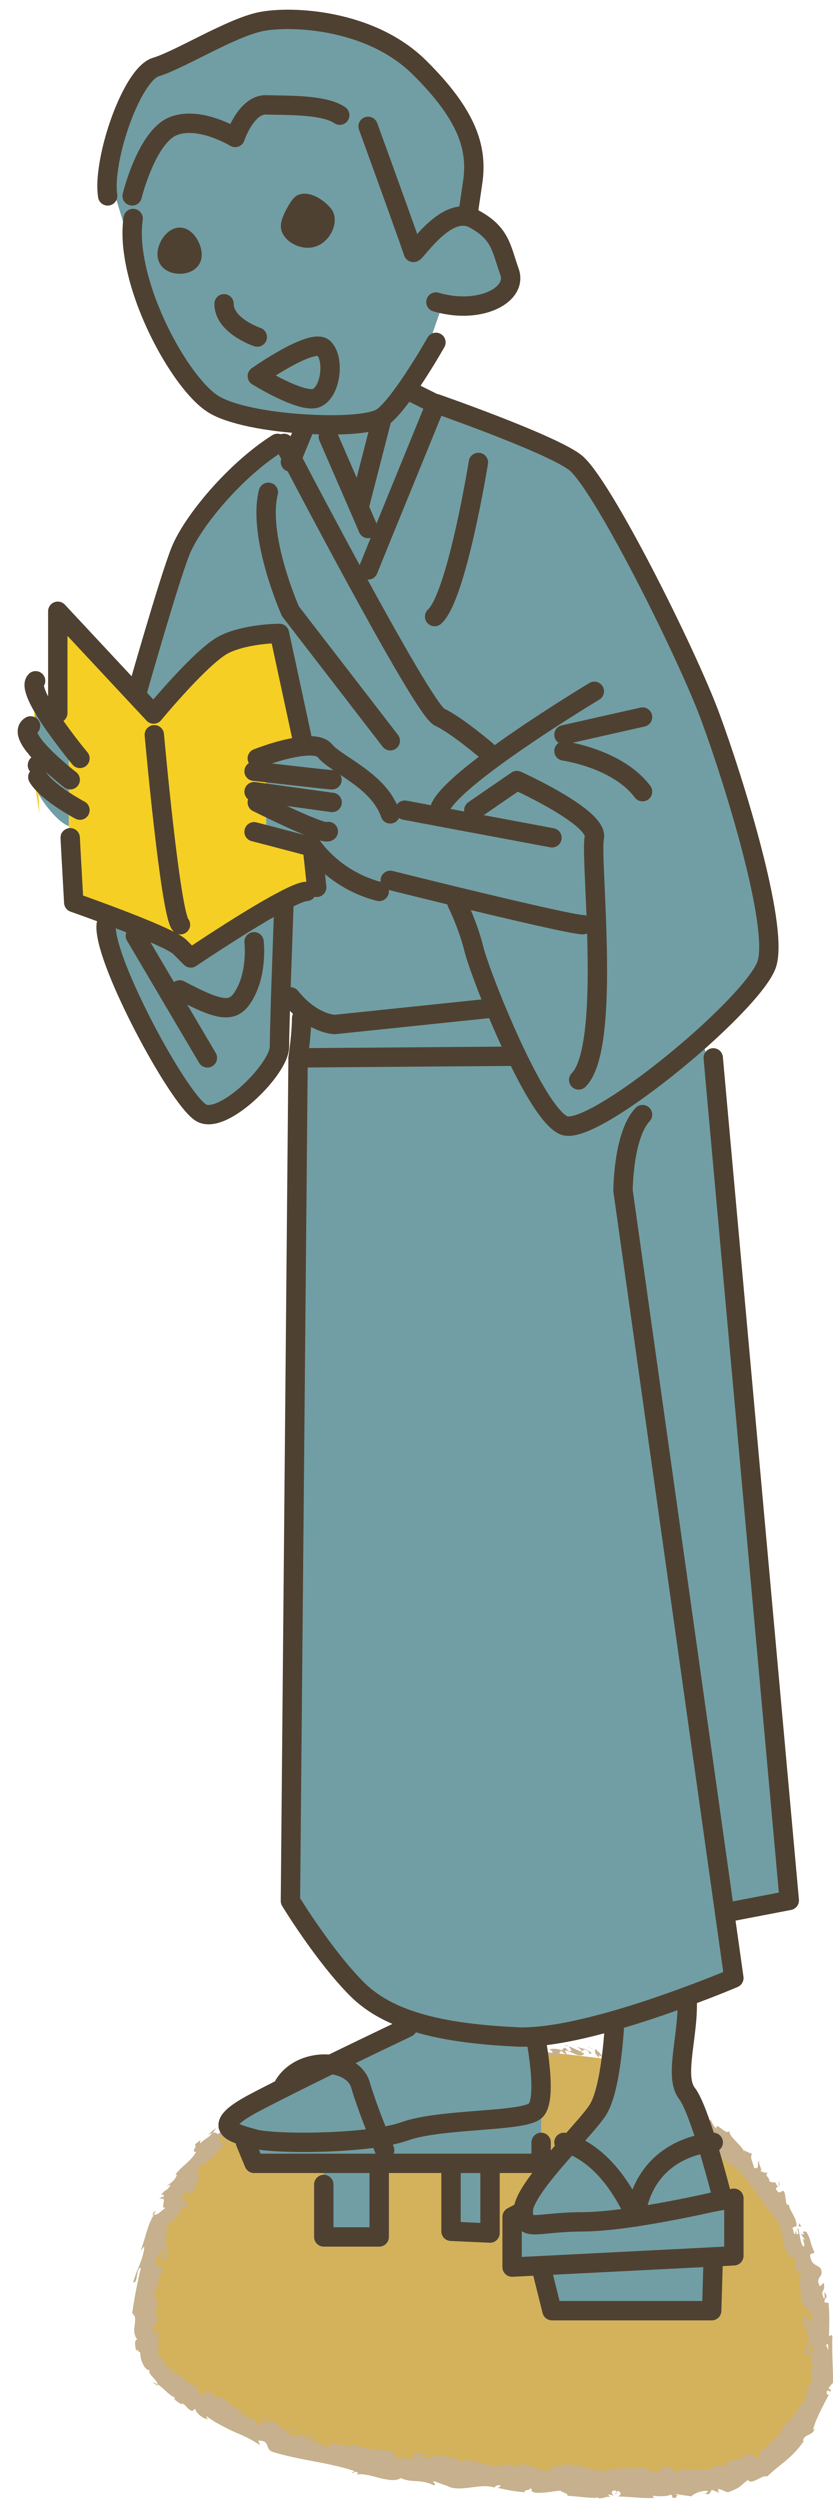 <svg width="43" height="129" viewBox="0 0 43 129" fill="none" xmlns="http://www.w3.org/2000/svg">
<path d="M33.559 108.376C38.124 110.35 41.528 114.813 42.221 119.739C42.569 122.216 42.135 125.042 40.195 126.627C38.444 128.063 35.973 128.103 33.707 128.08C25.417 127.995 16.629 127.771 9.638 123.315C9.163 123.011 8.694 122.685 8.351 122.239C7.79 121.518 7.624 120.568 7.578 119.653C7.418 116.501 8.528 113.297 10.611 110.922C13.094 108.085 16.795 106.523 20.531 105.979C24.261 105.436 28.066 105.813 31.802 106.317" fill="#D3B25B"/>
<path d="M31.853 105.946C31.893 106.003 31.853 106.106 31.727 106.072L31.658 105.871L31.853 105.946Z" fill="#C6B08D"/>
<path d="M30.933 106.172C30.79 106.064 30.635 105.881 30.755 105.721C30.887 105.921 30.933 105.852 31.07 106.087C31.195 106.127 31.304 106.058 31.293 105.984C31.333 106.035 31.498 105.967 31.556 106.098C31.367 106.224 31.15 106.195 30.944 106.052C30.892 106.087 30.933 106.144 30.938 106.178L30.933 106.172Z" fill="#C6B08D"/>
<path d="M18.237 106.727L18.311 106.682C18.311 106.682 18.266 106.716 18.237 106.727Z" fill="#C6B08D"/>
<path d="M11.52 110.51C11.566 110.47 11.594 110.47 11.611 110.481C11.566 110.51 11.525 110.533 11.52 110.51Z" fill="#C6B08D"/>
<path d="M10.794 111.614C10.794 111.614 10.822 111.568 10.834 111.545C10.834 111.579 10.817 111.608 10.794 111.614Z" fill="#C6B08D"/>
<path d="M18.237 106.729L18.048 106.843C18.02 106.786 18.14 106.769 18.237 106.729Z" fill="#C6B08D"/>
<path d="M29.222 105.516C29.268 105.527 29.302 105.55 29.331 105.579L29.222 105.544C29.222 105.544 29.222 105.527 29.222 105.516Z" fill="#C6B08D"/>
<path d="M21.659 106.266H21.722C21.722 106.266 21.762 106.306 21.779 106.329L21.653 106.266H21.659Z" fill="#C6B08D"/>
<path d="M24.307 106.163C24.25 106.169 24.227 106.008 24.204 105.939C24.238 106.008 24.284 106.037 24.336 106.048C24.336 106.077 24.33 106.117 24.307 106.163Z" fill="#C6B08D"/>
<path d="M28.552 106.1L28.627 106.128C28.627 106.128 28.575 106.105 28.552 106.1Z" fill="#C6B08D"/>
<path d="M19.794 106.568C19.794 106.568 19.794 106.614 19.782 106.631C19.782 106.614 19.782 106.591 19.794 106.568Z" fill="#C6B08D"/>
<path d="M36.7 109.325C36.7 109.325 36.689 109.342 36.683 109.347C36.683 109.325 36.683 109.313 36.7 109.325Z" fill="#C6B08D"/>
<path d="M33.541 108.416L33.575 108.445C33.569 108.473 33.558 108.502 33.547 108.531V108.416H33.541Z" fill="#C6B08D"/>
<path d="M9.673 113.685C9.673 113.685 9.673 113.68 9.673 113.674C9.718 113.629 9.702 113.657 9.673 113.685Z" fill="#C6B08D"/>
<path d="M20.829 126.604C20.554 126.701 21.213 126.856 20.806 126.947C20.852 126.89 20.502 126.644 20.829 126.604Z" fill="#C6B08D"/>
<path d="M29.148 105.527C29.113 105.521 29.073 105.516 29.039 105.516C29.09 105.516 29.125 105.516 29.148 105.527Z" fill="#C6B08D"/>
<path d="M20.806 126.947L20.766 126.959C20.783 126.959 20.794 126.953 20.806 126.947Z" fill="#C6B08D"/>
<path d="M8.26 118.84C8.26 118.84 8.208 118.806 8.191 118.783C8.208 118.783 8.225 118.8 8.26 118.84Z" fill="#C6B08D"/>
<path d="M8.814 114.818L8.797 114.921C8.797 114.881 8.803 114.847 8.814 114.818Z" fill="#C6B08D"/>
<path d="M8.219 120.906C8.248 120.952 8.271 120.964 8.271 121.038C8.259 121.038 8.253 121.032 8.248 121.021C8.259 120.992 8.265 120.958 8.219 120.906Z" fill="#C6B08D"/>
<path d="M9.317 122.536C9.317 122.536 9.283 122.536 9.266 122.536L9.22 122.49L9.317 122.536Z" fill="#C6B08D"/>
<path d="M41.368 114.905C41.305 114.882 41.242 114.876 41.185 114.876C41.305 114.859 41.173 114.526 41.368 114.905Z" fill="#C6B08D"/>
<path d="M29.21 105.602C29.199 105.562 29.182 105.539 29.147 105.527L29.222 105.545C29.222 105.545 29.222 105.59 29.204 105.602H29.21Z" fill="#C6B08D"/>
<path d="M7.023 121.34C7.069 121.477 7.126 121.615 7.189 121.747C7.132 121.638 7.069 121.489 7.023 121.34Z" fill="#C6B08D"/>
<path d="M36.271 128.67L36.362 128.681C36.328 128.687 36.299 128.681 36.271 128.67Z" fill="#C6B08D"/>
<path d="M7.87 122.926C7.967 122.949 8.047 122.989 8.127 123.035C8.127 123.058 8.139 123.08 8.133 123.098C8.047 123.046 7.956 122.989 7.87 122.926Z" fill="#C6B08D"/>
<path d="M40.167 112.536C40.384 112.833 40.098 112.799 40.047 112.93C40.247 113.32 40.293 113.005 40.464 113.062C40.584 113.314 40.522 113.606 40.636 113.766C40.676 113.76 40.705 113.789 40.716 113.726C40.733 114.052 41.151 114.464 41.117 114.859C41.145 114.87 41.168 114.876 41.185 114.87C41.065 114.87 40.968 114.916 40.905 114.962C40.979 115.105 40.928 115.282 41.077 115.276C41.031 115.19 41.077 115.156 41.094 115.099C41.105 115.156 41.111 115.213 41.117 115.276C41.363 115.322 41.077 115.042 41.202 114.973C41.3 115.293 41.3 115.717 41.46 115.917C41.66 115.888 41.271 115.356 41.569 115.591L41.334 115.265C41.734 115.402 41.214 115.059 41.626 115.162C41.895 115.619 41.797 115.728 42.038 116.197C41.98 116.346 41.877 116.22 41.815 116.369C41.9 117.113 42.478 116.747 42.404 117.353C42.318 117.53 42.118 117.645 42.33 117.977L42.513 117.794C42.656 118.28 42.278 118.148 42.547 118.623C42.61 118.514 42.524 118.223 42.57 118.291C42.816 118.589 42.513 118.554 42.564 118.806L42.764 118.823C42.833 119.361 42.804 119.968 42.793 120.563C42.85 120.528 42.902 120.42 42.97 120.557C42.93 121.318 43.01 122.176 42.999 122.948L42.787 123.2C42.776 123.263 42.833 123.337 42.884 123.269C42.884 123.572 42.776 123.263 42.684 123.383C42.638 123.543 42.73 123.618 42.804 123.526C42.558 124.013 42.095 124.825 41.969 125.386L42.066 125.311C41.918 125.735 41.529 125.552 41.443 125.958L41.511 125.918C41.271 126.318 40.916 126.667 40.567 126.97C40.207 127.262 39.864 127.525 39.595 127.794C39.377 127.657 38.782 128.269 38.611 127.966C38.17 128.281 38.33 128.309 37.632 128.584C37.444 128.635 37.306 128.435 37.066 128.435L37.089 128.612L36.745 128.475L36.602 128.704L36.374 128.681C36.459 128.664 36.551 128.584 36.534 128.532C36.185 128.492 35.71 128.721 35.704 128.813C35.43 128.778 35.161 128.738 34.892 128.693C34.909 128.761 35.046 128.784 35.155 128.83C34.72 128.658 35.081 129.019 34.686 128.858C34.737 128.818 34.657 128.755 34.646 128.715C34.451 128.824 34.011 128.824 33.69 128.778L33.753 128.899C33.17 128.921 32.529 128.83 31.877 128.818C32.111 128.767 32.06 128.555 31.871 128.532L31.791 128.715C31.671 128.601 31.991 128.647 31.739 128.504C31.493 128.521 31.573 128.715 31.711 128.778L31.413 128.71C31.396 128.767 31.465 128.796 31.482 128.864C31.362 128.744 30.967 129.042 30.795 128.836L30.778 128.893C30.126 128.881 29.828 128.807 29.296 128.784C29.296 128.624 29.079 128.652 28.93 128.515C28.535 128.55 28.101 128.658 27.626 128.624C27.3 128.532 27.534 128.487 27.391 128.384C27.363 128.527 26.888 128.487 27.128 128.607C26.562 128.549 26.407 128.538 25.698 128.372C25.778 128.321 25.869 128.298 25.829 128.246C25.703 128.212 25.532 128.286 25.543 128.355L25.578 128.372C25.183 128.229 24.714 128.298 24.262 128.361C23.81 128.412 23.375 128.452 23.072 128.263L23.106 128.281C22.889 128.206 22.677 128.132 22.459 128.046C22.151 128.029 22.631 128.178 22.391 128.241C21.71 127.897 21.252 128.138 20.692 127.869C20.428 128.046 20.028 127.966 19.605 127.869C19.187 127.76 18.758 127.617 18.42 127.691L18.477 127.6C18.34 127.468 18.272 127.617 18.151 127.617C18.186 127.543 18.34 127.565 18.254 127.491C16.956 127.062 15.48 126.948 14.112 126.53C13.614 126.37 14.021 125.946 13.328 125.929L13.426 126.175C12.985 125.861 12.499 125.655 12.012 125.449C11.538 125.214 11.057 124.985 10.651 124.665C10.685 124.733 10.657 124.779 10.748 124.825C10.485 124.854 10.05 124.424 10.107 124.333C9.964 124.264 10.021 124.402 9.913 124.402C9.684 124.362 9.535 123.972 9.364 124.03C9.335 124.041 9.392 124.098 9.421 124.127C9.335 124.007 8.843 123.784 9.049 123.726C8.671 123.566 8.454 123.217 8.139 123.034C8.099 122.765 7.561 122.479 7.744 122.273C7.647 122.359 7.487 122.21 7.384 121.999C7.275 121.787 7.224 121.512 7.247 121.364C7.195 121.472 7.104 121.158 7.029 121.289C6.943 120.98 6.949 120.694 7.092 120.729C6.686 120.214 7.218 119.636 6.823 119.367C6.943 118.514 7.098 117.748 7.275 117.021C7.006 117.004 7.138 117.839 6.875 117.776C7.064 117.061 7.35 116.706 7.447 116.009C7.458 115.825 7.315 116.083 7.258 116.134C7.521 115.465 7.607 114.79 7.968 114.246C7.945 114.241 7.899 114.292 7.853 114.349C7.905 114.235 7.928 114.063 8.031 114.12L7.956 114.218C8.036 114.458 8.477 113.903 8.568 113.926C8.174 113.977 8.751 113.337 8.225 113.457C8.282 113.394 8.374 113.325 8.437 113.377C8.471 113.257 8.448 113.199 8.311 113.274C8.563 112.896 8.614 113.102 8.797 112.747C8.746 112.719 8.688 112.782 8.608 112.787C8.803 112.656 9.003 112.541 9.135 112.227C9.095 112.227 9.078 112.17 9.026 112.255C9.352 111.763 9.81 111.592 10.124 111.037C9.816 111.025 10.199 110.819 10.062 110.653C10.153 110.579 10.245 110.505 10.342 110.436L10.325 110.608C10.531 110.385 10.817 110.293 10.948 110.064C10.874 110.093 10.8 110.127 10.731 110.161C10.868 110.036 11.017 109.915 11.16 109.795L10.988 110.076C11.28 109.944 11.154 110.293 11.395 109.978C11.32 110.018 11.601 109.772 11.641 109.584C11.795 109.538 11.955 109.498 12.087 109.315C12.087 109.229 11.904 109.16 11.904 109.103C12.133 109.154 12.482 108.702 12.751 108.765C12.676 108.765 12.607 108.674 12.607 108.645L12.791 108.691C12.876 108.577 12.882 108.542 12.813 108.485C13.14 108.228 12.859 108.783 13.197 108.411C13.157 108.422 13.162 108.393 13.082 108.422C13.466 108.102 13.935 107.999 14.295 107.718C14.312 107.461 13.923 107.867 13.969 107.633C14.564 107.335 15.291 107.238 15.851 106.952L15.754 107.015C15.949 107.266 16.132 106.694 16.481 106.723C16.401 106.723 16.326 106.597 16.355 106.626C16.744 106.431 17.219 106.397 17.865 106.311L17.768 106.259C17.997 106.128 18.403 106.042 18.661 105.951C18.758 106.008 18.907 105.962 18.838 106.094C19.576 105.47 20.451 106.013 21.138 105.561C21.046 105.573 20.915 105.521 20.989 105.51C21.201 105.504 21.418 105.51 21.63 105.51C21.596 105.647 21.556 105.596 21.435 105.716C21.521 105.785 21.704 105.83 21.859 105.813C21.567 105.756 21.842 105.602 21.956 105.516C21.939 105.556 21.985 105.602 21.979 105.642C22.288 105.384 22.053 105.905 22.494 105.71L22.465 105.642C22.637 105.664 22.797 105.75 22.974 105.722C23.043 105.567 22.791 105.659 22.774 105.533C23.032 105.533 23.289 105.796 23.518 105.642C23.409 105.602 23.255 105.607 23.14 105.567C23.386 105.373 23.415 105.424 23.604 105.39H23.587L24.021 105.304L23.913 105.356C24.239 105.75 24.571 105.418 24.994 105.687C24.582 105.43 24.925 105.544 24.897 105.367C25.006 105.321 25.177 105.27 25.131 105.218C25.332 105.361 25.48 105.115 25.761 105.333C25.778 105.275 25.978 105.333 25.938 105.195C26.201 105.247 25.869 105.293 25.892 105.361C26.293 105.567 26.871 105.178 27.437 105.481C27.935 105.63 28.009 105.825 28.467 105.962C28.633 105.888 28.358 105.745 28.358 105.745C28.621 105.687 28.81 105.722 29.045 105.807C28.999 105.756 29.056 105.716 29.136 105.664C29.325 105.699 29.245 105.882 29.502 105.825C29.468 105.756 29.422 105.653 29.337 105.579C29.56 105.653 29.771 105.785 30 105.859C30.075 105.767 29.874 105.693 29.8 105.624C30.057 105.699 30.469 105.79 30.532 105.956L30.355 105.991C30.452 106.008 30.418 105.865 30.355 105.83C30.143 105.682 30.023 105.848 30.006 105.899L30.166 105.956C29.954 106.259 29.502 105.825 29.165 105.807L29.279 106.059L28.959 105.825C28.879 105.882 28.816 106.008 28.976 106.059C28.724 106.151 28.77 105.956 28.553 106.059C28.53 106.076 28.535 106.088 28.553 106.099L28.324 106.008C28.364 106.059 28.267 106.174 28.415 106.151C27.986 106.248 27.752 105.916 27.58 106.076L27.614 106.094C27.037 105.968 27.574 105.916 27.145 105.676L26.819 106.088L26.773 105.91C26.71 105.91 26.59 105.922 26.613 105.991C26.396 105.859 26.653 105.916 26.533 105.796C26.236 105.933 25.732 105.682 25.658 105.962C25.561 105.825 25.938 105.87 25.635 105.767C25.538 106.059 25.28 105.705 25.006 105.836C25.086 105.991 25.337 105.916 25.068 106.048C24.914 105.779 24.553 106.099 24.33 106.048C24.319 105.836 23.844 105.962 23.472 105.905C23.495 105.973 22.774 106.042 22.431 106.145L22.442 106.179C22.362 105.979 22.008 106.036 21.744 106.019C21.767 106.145 21.819 106.191 21.962 106.231L21.721 106.254C21.659 106.191 21.578 106.162 21.418 106.156L21.498 106.305C21.178 106.328 20.829 106.197 20.428 106.362C20.383 106.219 20.703 105.905 20.24 105.882C20.24 105.962 20.24 106.099 20.36 106.111C20.32 106.111 20.217 106.065 20.142 106.111L20.337 106.214C20.16 106.3 20.223 106.122 20.074 106.156C20.097 106.265 19.977 106.254 20.011 106.34C20.051 106.34 20.137 106.271 20.2 106.305C20.034 106.351 19.839 106.454 19.788 106.551C19.788 106.483 19.759 106.403 19.633 106.414C19.313 106.471 19.553 106.568 19.376 106.66C19.284 106.597 19.101 106.723 19.055 106.557C18.964 106.58 18.964 106.66 18.941 106.711C18.758 106.671 18.18 106.877 18.317 106.66L18.357 106.637C18.357 106.637 18.34 106.637 18.329 106.637C17.745 106.62 17.253 107.043 16.721 107.163L16.744 107.215C16.412 107.261 16.058 107.444 15.789 107.415C15.697 107.455 15.623 107.604 15.686 107.65C15.445 107.713 15.388 107.661 15.102 107.907C15.371 107.884 15.062 108.022 15.365 107.861C15.096 108.045 15.073 108.159 14.696 108.176C14.867 108.25 14.57 108.451 14.421 108.491L14.564 108.291C14.404 108.353 14.278 108.439 14.152 108.525L14.318 108.651C13.889 109.166 13.105 108.943 12.928 109.555C12.71 109.555 13.157 109.269 12.939 109.235C12.71 109.435 12.636 109.847 12.562 109.898C12.322 110.241 12.093 109.927 11.818 110.27C11.812 110.184 11.726 110.013 11.446 110.19C11.24 110.425 11.377 110.653 11.549 110.562C11.606 110.516 11.612 110.476 11.595 110.465C11.681 110.413 11.795 110.35 11.761 110.482L11.686 110.459C11.623 110.608 11.332 110.894 11.48 110.905C11.28 111.025 11.337 110.899 11.423 110.751C11.24 111.1 11.011 111.18 10.817 111.529C10.828 111.46 10.805 111.363 10.765 111.409C10.462 111.906 10.508 111.523 10.239 111.821C10.187 112.061 10.485 111.901 10.182 112.17C10.107 112.41 10.302 112.313 10.399 112.267C10.09 112.484 10.102 112.862 10.027 113.045L10.17 112.919C10.085 112.993 10.039 113.073 9.993 113.154L9.93 112.993C9.896 113.096 9.844 113.176 9.896 113.205C9.764 113.257 9.741 113.016 9.529 113.154C9.518 113.32 9.243 113.514 9.386 113.646C9.547 113.211 9.524 113.771 9.73 113.445C9.673 113.503 9.632 113.583 9.604 113.686C9.615 113.709 9.644 113.686 9.667 113.668C9.621 114.126 9.392 113.754 9.203 114.172C9.318 114.161 9.341 114.349 9.289 114.407C9.358 114.241 9.169 114.258 9.032 114.384C8.986 114.681 8.854 114.658 8.809 114.807L8.837 114.63C8.723 114.647 8.683 114.796 8.58 114.979C8.648 115.024 8.7 114.818 8.706 114.904C8.448 115.059 8.711 115.454 8.5 115.722C8.528 115.883 8.677 115.791 8.688 115.928C8.465 116.237 8.723 116.329 8.54 116.661C8.431 116.529 8.465 116.512 8.277 116.747C8.357 116.552 8.425 116.357 8.505 116.169C8.402 116.277 8.317 116.392 8.225 116.506C8.259 116.323 8.397 116.14 8.402 116.026C8.248 116.18 8.282 116.174 8.196 116.054C8.328 116.352 7.962 116.529 8.036 116.855L8.368 116.907C8.442 117.359 8.065 117.651 8.111 118.234L8.065 118.045C7.928 118.114 8.013 118.4 7.956 118.583C8.071 118.572 8.105 118.686 8.174 118.766C8.088 118.755 8.174 119.178 7.956 119.235L8.111 119.487C8.191 119.939 7.819 120.036 7.916 120.477C8.019 120.328 8.122 120.505 8.174 120.214C8.191 120.357 8.236 120.477 8.156 120.494C8.236 120.563 8.088 120.912 8.231 121.009C8.202 121.078 8.093 121.135 8.156 121.284C8.185 121.289 8.208 121.261 8.208 121.261C8.151 121.278 8.231 121.524 8.059 121.438C8.311 121.581 8.437 121.838 8.608 122.079C8.78 122.313 9.003 122.525 9.243 122.525C9.467 122.742 9.781 122.994 10.039 123.154C10.039 123.114 10.067 123.109 10.01 123.086C10.422 123.206 10.062 123.492 10.536 123.635C10.84 123.601 10.37 123.423 10.536 123.44C10.782 123.149 11 123.789 11.389 123.738L11.332 123.686C11.606 123.686 11.795 124.081 12.161 124.236C12.161 124.236 12.161 124.196 12.184 124.184C12.339 124.487 12.791 124.751 13.128 124.951C13.077 124.768 12.997 124.814 13.128 124.705C13.277 124.791 12.985 124.899 13.288 125.077C13.426 125.048 13.677 125.082 13.769 124.951L13.477 124.814C13.706 124.688 13.855 124.991 14.032 125.014L14.044 124.922C14.495 125.117 14.427 125.334 14.936 125.5L14.862 125.546C15.068 125.855 15.131 125.517 15.36 125.763L15.514 125.574C15.68 125.683 16.098 125.981 16.418 126.124C16.275 125.906 15.914 125.706 15.703 125.534C15.886 125.586 16.315 125.74 16.378 125.878C16.309 125.832 16.235 125.752 16.149 125.763C16.321 125.998 16.59 126.187 16.967 126.272C17.013 125.832 17.963 126.415 18.312 126.147C18.935 126.438 19.628 126.37 20.394 126.513C20.062 126.799 20.617 126.559 20.514 126.896C20.692 126.948 20.76 126.953 20.783 126.936C20.978 126.896 21.172 126.867 21.367 126.822C21.51 126.736 21.207 126.724 21.235 126.644C21.636 126.673 21.424 126.518 21.699 126.467C21.624 126.581 21.813 126.661 22.042 126.644L21.699 126.759C22.231 127.016 22.219 126.53 22.751 126.793L22.591 126.661C22.866 126.77 23.65 126.776 23.907 127.085C23.964 127.051 24.039 126.965 23.913 126.925C24.605 126.959 25.429 127.354 25.978 127.222L25.932 127.136C26.058 127.171 26.15 127.308 26.316 127.234C26.31 127.199 26.27 127.148 26.327 127.142C26.396 127.176 26.665 127.314 26.836 127.274L26.693 127.171C27.374 127.102 27.723 127.462 28.29 127.543C28.301 127.291 28.833 127.234 29.102 127.199V127.165C29.886 127.154 30.435 127.417 31.167 127.525C31.631 127.262 32.718 127.434 33.456 127.291C33.341 127.337 33.473 127.485 33.605 127.514C33.776 127.462 34.079 127.691 34.051 127.462H33.988C34.12 127.239 34.468 127.302 34.737 127.291L34.789 127.594C35.481 127.159 36.648 127.663 36.969 127.199C37.14 127.245 37.34 127.211 37.512 127.245L37.466 127.091C37.878 126.953 38.084 126.879 38.588 126.707L38.445 126.644C38.702 126.524 38.983 126.919 39.246 126.787L39.2 126.536C39.663 126.261 39.898 125.786 40.384 125.546C40.35 125.529 40.293 125.5 40.23 125.552C40.396 125.374 40.624 124.722 40.865 124.957C40.688 124.842 41.105 124.476 41.3 124.23L41.134 124.213C41.408 124.058 41.471 124.07 41.632 123.749C41.632 123.664 41.529 123.641 41.54 123.761C41.529 123.469 41.757 123.595 41.746 123.234L41.62 123.337C41.672 123.051 41.723 123.091 41.866 122.954C41.963 122.782 41.912 122.393 41.769 122.336C41.86 122.308 41.998 122.159 41.969 121.981C41.918 121.953 41.877 122.016 41.86 122.044C41.78 121.558 42.078 121.318 41.912 120.98C41.86 120.98 41.832 120.952 41.815 120.929C41.837 121.318 41.826 121.627 41.843 121.598C41.694 121.592 41.672 121.289 41.466 121.524C41.58 121.289 41.82 120.854 41.723 120.557C41.706 120.545 41.694 120.528 41.672 120.523L41.66 120.557C41.643 120.488 41.649 120.425 41.672 120.362C41.643 120.271 41.614 120.208 41.603 120.116C41.477 120.093 41.5 119.773 41.46 119.624C41.62 119.613 41.557 119.413 41.723 119.584C41.706 119.561 41.712 119.619 41.723 119.722C41.723 119.744 41.723 119.773 41.723 119.79L41.734 119.779C41.746 119.882 41.757 120.013 41.775 120.168C41.837 120.036 41.9 119.899 41.78 119.739C41.866 119.641 41.958 119.539 41.998 119.481C41.734 119.298 41.551 118.915 41.397 118.892C41.386 118.652 41.328 118.377 41.311 118.114C41.277 117.856 41.265 117.61 41.363 117.416C41.363 117.273 41.231 117.29 41.174 117.256C41.174 117.342 41.202 117.427 41.174 117.485C41.174 117.193 40.922 116.712 41.099 116.575C40.882 116.283 40.991 116.832 40.848 116.375L40.813 116.46C40.464 116.106 40.447 115.705 40.361 115.299C40.287 114.893 40.178 114.469 39.709 114.149C39.772 114.195 39.801 114.218 39.835 114.212C39.051 113.32 38.519 112.095 37.444 111.494C37.163 111.311 37.232 111.185 37.14 110.974L36.969 111.06L36.831 110.682C36.688 110.459 36.448 110.413 36.208 110.35C35.967 110.287 35.739 110.19 35.55 109.915L35.681 109.864C35.481 109.761 35.115 109.418 35.081 109.549C35.075 109.515 35.081 109.406 34.972 109.418L34.92 109.492L34.514 109.086C34.108 108.937 34.411 109.418 33.851 109.172C33.662 109.046 33.37 108.651 33.473 108.634C33.559 108.668 33.713 108.685 33.759 108.605L33.582 108.468C33.656 108.21 33.599 107.879 34.182 107.947L34.463 108.262L34.634 108.199L34.343 108.05C34.566 108.022 34.623 108.165 34.709 108.291C34.766 108.245 34.84 108.228 34.915 108.245L35.126 108.651C35.218 108.582 35.081 108.388 35.332 108.462C35.43 108.651 35.069 108.582 35.287 108.794C35.51 108.783 35.516 108.668 35.641 108.874C35.704 108.834 35.687 108.771 35.63 108.697C35.75 108.874 36.042 109.006 36.047 109.177C36.299 109.149 36.557 109.584 36.688 109.366C36.706 109.452 36.843 109.727 36.98 109.841C36.917 109.4 37.507 110.241 37.644 109.95C37.661 110.304 38.222 110.619 38.422 111.031C38.422 110.997 38.422 110.934 38.382 110.922C38.571 111.071 38.679 111.065 38.822 111.145C38.679 111.323 38.897 111.632 38.925 111.872C39.286 111.946 39 111.569 39.217 111.494C39.074 111.603 39.423 111.998 39.24 112.021C39.486 112.107 39.412 112.129 39.629 112.101C39.434 112.307 39.726 112.295 39.709 112.547C40.018 112.719 39.972 112.456 40.115 112.793C40.287 112.885 40.178 112.564 40.178 112.564L40.167 112.536ZM42.736 120.568C42.736 120.494 42.736 120.431 42.736 120.391C42.736 120.425 42.736 120.477 42.736 120.568ZM42.759 121.284C42.759 121.198 42.753 121.089 42.747 120.975C42.69 120.952 42.633 120.975 42.638 121.049C42.673 121.009 42.713 121.175 42.759 121.284ZM41.551 119.928C41.54 120.031 41.574 120.059 41.609 120.071C41.609 120.025 41.609 119.968 41.609 119.888L41.626 119.87C41.597 119.882 41.569 119.899 41.551 119.922V119.928Z" fill="#C6B08D"/>
<path d="M41.734 119.716C41.734 119.716 41.74 119.693 41.734 119.67C41.752 119.687 41.769 119.71 41.78 119.727L41.734 119.773C41.734 119.773 41.734 119.733 41.729 119.716H41.734Z" fill="#C6B08D"/>
<path d="M18.323 106.676H18.312C18.312 106.676 18.329 106.665 18.334 106.654C18.329 106.665 18.329 106.671 18.323 106.676Z" fill="#C6B08D"/>
<path d="M37.083 128.653L37.077 128.613L37.145 128.636L37.083 128.653Z" fill="#C6B08D"/>
<path d="M21.951 105.504C21.951 105.504 21.968 105.476 21.996 105.459C21.996 105.47 21.973 105.487 21.951 105.504Z" fill="#C6B08D"/>
<path d="M23.597 105.379L23.832 105.316C23.729 105.351 23.66 105.368 23.597 105.379Z" fill="#C6B08D"/>
<path d="M24.868 105.293C24.868 105.293 24.885 105.345 24.891 105.362L24.868 105.293Z" fill="#C6B08D"/>
<path d="M7.836 114.35C7.836 114.35 7.819 114.384 7.813 114.395C7.744 114.499 7.784 114.424 7.836 114.35Z" fill="#C6B08D"/>
<path d="M11.623 109.578C11.554 109.595 11.486 109.618 11.422 109.646C11.497 109.566 11.56 109.509 11.623 109.578Z" fill="#C6B08D"/>
<path d="M7.012 121.295L7.023 121.34L7.012 121.295Z" fill="#C6B08D"/>
<path d="M11.223 109.847C11.281 109.75 11.35 109.687 11.43 109.652C11.367 109.715 11.309 109.807 11.223 109.847Z" fill="#C6B08D"/>
<path d="M30.336 105.623H30.399C30.399 105.623 30.399 105.64 30.399 105.652L30.336 105.623Z" fill="#C6B08D"/>
<path d="M30.406 105.652L30.469 105.681C30.44 105.681 30.412 105.675 30.406 105.652Z" fill="#C6B08D"/>
<path d="M30.606 105.739L30.469 105.682C30.52 105.687 30.578 105.687 30.606 105.739Z" fill="#C6B08D"/>
<path d="M28.673 105.516L28.662 105.459C28.662 105.459 28.673 105.493 28.673 105.516Z" fill="#C6B08D"/>
<path d="M28.164 105.451C28.284 105.451 28.478 105.354 28.644 105.406L28.655 105.451C28.587 105.36 28.272 105.554 28.164 105.451Z" fill="#C6B08D"/>
<path d="M26.012 106.031L26.436 106.008C26.361 106.065 26.258 106.145 26.447 106.168C25.909 106.323 26.562 106.031 26.012 106.031Z" fill="#C6B08D"/>
<path d="M24.713 106.082C24.936 106.116 24.713 106.174 24.719 106.208C24.576 106.151 24.541 106.139 24.713 106.082Z" fill="#C6B08D"/>
<path d="M15.622 107.764L15.702 107.89C15.536 107.941 15.679 107.838 15.622 107.764Z" fill="#C6B08D"/>
<path d="M13.666 107.918L13.775 107.752L13.912 107.832L13.666 107.918Z" fill="#C6B08D"/>
<path d="M13.341 109.371L13.415 109.348L13.157 109.462L13.341 109.371Z" fill="#C6B08D"/>
<path d="M9.129 122.193L8.974 122.296C8.923 122.198 9.049 122.044 9.129 122.193Z" fill="#C6B08D"/>
<path d="M14.93 125.39C15.027 125.333 15.227 125.339 15.308 125.465C15.159 125.425 14.992 125.436 14.93 125.39Z" fill="#C6B08D"/>
<path d="M35.138 127.366L35.006 127.309L35.258 127.349L35.138 127.366Z" fill="#C6B08D"/>
<path d="M1.953 40.1C1.873 39.962 1.827 39.831 1.844 39.705H1.839C1.81 39.722 1.787 39.745 1.764 39.768V40.243L1.821 40.615C1.867 40.729 1.924 40.849 1.987 40.969L1.953 40.1Z" fill="#F5CF24"/>
<path d="M3.556 42.628V41.473C3.012 41.135 2.24 40.592 1.954 40.1L1.988 40.969C2.389 41.684 3.075 42.451 3.51 42.611C3.527 42.617 3.544 42.623 3.556 42.628Z" fill="#719EA4"/>
<path d="M1.764 39.768C1.621 39.933 1.661 40.248 1.821 40.614L1.764 40.242V39.768Z" fill="#F5CF24"/>
<path d="M1.822 40.615L2.033 41.994L1.987 40.97C1.925 40.85 1.867 40.73 1.822 40.615Z" fill="#F5CF24"/>
<path d="M1.844 39.703C1.827 39.829 1.873 39.961 1.953 40.098L1.93 39.48C1.873 39.549 1.844 39.623 1.844 39.703Z" fill="#F5CF24"/>
<path d="M1.844 39.705C1.844 39.625 1.872 39.55 1.93 39.482L1.89 38.635C1.844 38.583 1.804 38.532 1.764 38.48V39.768C1.764 39.768 1.81 39.722 1.838 39.705H1.844Z" fill="#F5CF24"/>
<path d="M2.616 37.124C2.227 36.547 1.895 35.963 1.798 35.568L1.764 35.58L1.89 38.635C2.439 39.287 3.309 39.985 3.555 40.185V38.738L3.755 38.675C3.452 38.286 3.011 37.708 2.616 37.124Z" fill="#719EA4"/>
<path d="M5.574 8.862L6.976 13.519C7.542 16.511 9.579 19.921 10.963 20.825C11.861 21.414 13.887 21.774 15.781 21.883C16.187 21.906 16.581 21.923 16.959 21.923C18.264 21.935 19.351 21.803 19.728 21.534C20.1 21.271 20.586 20.659 21.038 20.001C21.387 19.503 21.713 18.983 21.977 18.559L21.868 18.519L22.858 15.676C24.935 16.139 26.708 15.178 26.302 14.028C25.867 12.815 25.856 12.025 24.431 11.276C24.334 11.225 24.237 11.19 24.134 11.173L24.151 11.099L24.402 9.382C24.648 7.666 24.151 5.95 21.628 3.461C19.099 0.972 14.997 0.8 13.446 1.121C11.89 1.447 9.275 3.089 8.04 3.461C7.033 3.764 5.826 6.756 5.574 8.862ZM8.703 13.387C8.452 13.015 8.881 12.249 9.275 12.243C9.539 12.243 9.762 12.575 9.848 12.815C9.882 12.918 9.979 13.187 9.848 13.387C9.636 13.713 8.921 13.708 8.703 13.387ZM14.997 11.671C14.991 11.368 15.46 10.578 15.569 10.527C15.912 10.366 16.519 10.824 16.713 11.099C16.913 11.385 16.65 12.071 16.141 12.243C15.626 12.415 15.002 12.014 14.997 11.671ZM16.318 20.539C15.569 20.825 13.28 19.406 13.28 19.406C13.28 19.406 16.141 17.392 16.713 17.964C17.285 18.536 17.068 20.253 16.318 20.539Z" fill="#719EA4"/>
<path d="M13.114 108.514C10.963 109.653 11.838 109.996 12.748 110.259C12.868 110.294 12.994 110.328 13.114 110.362C13.915 110.597 17.325 110.637 19.585 110.282C19.299 109.579 18.858 108.446 18.607 107.582C18.429 106.97 17.8 106.604 17.073 106.523C15.637 107.227 14.121 107.982 13.114 108.514Z" fill="#719EA4"/>
<path d="M1.931 39.481L1.954 40.099C2.24 40.591 3.012 41.135 3.556 41.472V40.185C3.31 39.985 2.44 39.287 1.891 38.635L1.931 39.481Z" fill="#719EA4"/>
<path d="M1.764 35.58V38.481C1.804 38.532 1.844 38.584 1.89 38.635L1.764 35.58Z" fill="#F5CF24"/>
<path d="M3.555 40.186V41.473C3.624 41.513 3.687 41.553 3.75 41.588L3.578 42.635L3.555 42.766L3.126 43.006L3.624 43.888H3.658L3.807 46.571C3.807 46.571 4.545 46.828 5.477 47.177C6.124 47.417 6.868 47.704 7.526 47.978C8.063 48.201 8.544 48.419 8.876 48.596L9.316 47.715C8.79 47.143 7.966 37.914 7.966 37.914L7.932 36.845L6.954 35.798L2.983 31.541V36.845L2.617 37.125C3.012 37.709 3.452 38.286 3.755 38.675L3.555 38.738V40.186Z" fill="#F5CF24"/>
<path d="M3.555 42.629V42.766L3.578 42.635C3.578 42.635 3.567 42.629 3.555 42.629Z" fill="#F5CF24"/>
<path d="M3.554 42.565V42.628C3.554 42.628 3.572 42.634 3.577 42.634L3.749 41.587C3.686 41.553 3.623 41.513 3.554 41.473V42.565Z" fill="#F5CF24"/>
<path d="M8.802 51.359L6.994 48.292L7.526 47.978C6.868 47.703 6.124 47.417 5.478 47.177L5.495 48.103C5.769 50.34 9.345 56.908 10.421 57.441C11.565 58.013 14.426 55.152 14.426 54.008C14.426 53.607 14.454 52.589 14.489 51.422C14.563 49.242 14.66 46.57 14.66 46.57L14.614 46.484C13.991 46.805 13.23 47.263 12.498 47.714L13.115 48.596C13.115 48.596 13.281 50.003 12.709 51.147C12.137 52.291 11.565 52.291 9.276 51.078L8.802 51.359Z" fill="#719EA4"/>
<path d="M15.569 37.989L15.626 38.51C16.124 38.453 16.564 38.493 16.77 38.739C16.999 39.019 17.457 39.305 17.96 39.643C18.653 40.112 19.442 40.673 19.894 41.457L21.84 41.983H21.862L22.618 42.126L22.68 41.806C22.818 41.188 24.157 40.061 25.707 38.939L25.129 38.75C25.129 38.75 23.579 37.417 22.68 37C22.229 36.788 20.226 33.258 18.332 29.779C16.988 27.308 15.695 24.865 15.066 23.658C14.808 23.166 14.659 22.88 14.659 22.88L14.608 22.668L14.287 22.748L14.322 22.88C12.136 24.259 9.934 26.902 9.316 28.441C8.703 29.98 7.09 35.672 7.09 35.672L6.953 35.798L7.931 36.845C7.931 36.845 10.42 33.83 11.564 33.258C12.708 32.686 14.425 32.686 14.425 32.686L15.569 37.989Z" fill="#719EA4"/>
<path d="M6.994 48.293L8.802 51.359L9.276 51.079C11.565 52.292 12.137 52.292 12.709 51.148C13.281 50.003 13.115 48.596 13.115 48.596L12.497 47.715C11.119 48.573 9.848 49.431 9.848 49.431L9.276 48.859C9.208 48.79 9.065 48.699 8.876 48.596C8.544 48.419 8.063 48.201 7.526 47.978L6.994 48.293Z" fill="#719EA4"/>
<path d="M13.739 40.934V39.132L13.693 38.983C14.156 38.817 14.952 38.577 15.627 38.508L15.57 37.987L14.425 32.684C14.425 32.684 12.709 32.684 11.565 33.256C10.42 33.828 7.932 36.843 7.932 36.843L7.966 37.913C7.966 37.913 8.79 47.141 9.316 47.713L8.876 48.594C9.064 48.697 9.208 48.789 9.276 48.858L9.848 49.43C9.848 49.43 11.118 48.572 12.497 47.713C13.23 47.261 13.991 46.804 14.614 46.483C15.169 46.186 15.61 45.997 15.821 45.997L16.348 45.785L16.142 43.886L16.262 43.869C16.182 43.771 16.142 43.709 16.142 43.709L15.827 43.628L13.739 43.079V40.934Z" fill="#F5CF24"/>
<path d="M9.276 12.242C8.881 12.248 8.452 13.015 8.704 13.386C8.921 13.707 9.636 13.713 9.848 13.386C9.98 13.186 9.882 12.917 9.848 12.814C9.762 12.574 9.539 12.242 9.276 12.242Z" fill="#4F4131"/>
<path d="M12.75 110.26L12.67 110.546L13.116 111.627H19.855V110.946C19.855 110.946 19.747 110.683 19.587 110.283C17.327 110.637 13.917 110.597 13.116 110.363C12.996 110.328 12.87 110.294 12.75 110.26Z" fill="#719EA4"/>
<path d="M13.693 38.984L13.739 39.133V39.865C14.746 39.98 16.645 40.197 17.057 40.231L17.961 39.642C17.457 39.305 17 39.019 16.771 38.738C16.565 38.492 16.124 38.452 15.627 38.509C14.952 38.578 14.156 38.818 13.693 38.984Z" fill="#719EA4"/>
<path d="M13.739 41.627V43.08L15.827 43.629L16.073 42.685C15.335 42.399 14.317 41.907 13.739 41.627Z" fill="#719EA4"/>
<path d="M20.147 45.427C20.147 45.427 21.743 45.827 23.654 46.291C26.331 46.937 29.633 47.715 30.096 47.715L30.794 47.738C30.72 45.547 30.582 43.659 30.68 43.23C30.92 42.183 26.68 40.278 26.68 40.278L24.46 41.805L24.34 42.452L22.618 42.131L21.863 41.988H21.84L19.895 41.456C19.443 40.672 18.653 40.112 17.961 39.643L17.057 40.232C16.645 40.197 14.746 39.98 13.739 39.866V41.628C14.317 41.908 15.335 42.4 16.073 42.686L15.827 43.63L16.142 43.71C16.142 43.71 16.182 43.773 16.262 43.871C16.537 44.22 17.269 45.038 18.459 45.598L18.533 45.427H20.147Z" fill="#719EA4"/>
<path d="M18.459 45.599C17.268 45.038 16.536 44.22 16.262 43.871L16.141 43.888L16.347 45.788L15.821 45.999C15.609 45.999 15.169 46.188 14.614 46.486L14.66 46.572C14.66 46.572 14.562 49.243 14.488 51.423L14.991 51.44C15.169 51.658 15.346 51.846 15.518 52.001C15.752 52.213 15.981 52.379 16.193 52.499C16.828 52.865 17.286 52.865 17.286 52.865L25.13 52.047L25.519 51.887C24.969 50.542 24.563 49.392 24.46 48.963C24.151 47.716 23.579 46.572 23.579 46.572L23.653 46.291C21.742 45.828 20.146 45.427 20.146 45.427H18.533L18.459 45.599Z" fill="#719EA4"/>
<path d="M14.608 22.666L14.66 22.878C14.66 22.878 14.808 23.164 15.066 23.656L15.569 22.438L14.608 22.666Z" fill="#719EA4"/>
<path d="M37.408 98.703L40.743 98.063L37.007 56.704L36.246 53.568C33.534 55.994 30.044 58.454 29.112 58.071C28.442 57.796 27.527 56.257 26.68 54.501L15.386 54.587L14.992 98.091C14.992 98.091 16.714 100.923 18.43 102.64C19.151 103.36 20.067 103.875 21.165 104.247C22.687 104.768 24.546 105.002 26.68 105.105C26.978 105.123 27.304 105.111 27.647 105.083C28.86 104.991 30.308 104.659 31.732 104.253C33.077 103.87 34.393 103.412 35.462 103.017C36.898 102.491 37.883 102.067 37.883 102.067L37.408 98.703Z" fill="#719EA4"/>
<path d="M15.569 10.527C15.46 10.579 14.991 11.368 14.997 11.672C15.002 12.015 15.626 12.415 16.141 12.244C16.65 12.072 16.913 11.386 16.713 11.099C16.518 10.825 15.912 10.367 15.569 10.527Z" fill="#4F4131"/>
<path d="M15.57 22.438L15.066 23.656C15.695 24.864 16.988 27.307 18.333 29.778L19.002 29.406L19.746 27.576L19.002 27.272L18.533 26.185L16.948 22.541L16.96 21.923C16.582 21.923 16.188 21.906 15.781 21.883V21.923L15.57 22.438Z" fill="#719EA4"/>
<path d="M15.387 54.587L26.681 54.501C26.263 53.637 25.868 52.728 25.519 51.887L25.13 52.047L17.286 52.865C17.286 52.865 16.829 52.865 16.194 52.499L15.57 52.545C15.57 53.363 15.387 54.587 15.387 54.587Z" fill="#719EA4"/>
<path d="M13.282 19.407C13.282 19.407 15.57 20.826 16.32 20.54C17.069 20.254 17.287 18.538 16.715 17.966C16.142 17.393 13.282 19.407 13.282 19.407Z" fill="#719EA4"/>
<path d="M16.713 112.72V115.426H19.574V112.016L19.889 111.982L19.854 111.627H16.713V112.016V112.72Z" fill="#719EA4"/>
<path d="M16.959 21.924L16.948 22.542L18.533 26.186L19.729 21.535C19.351 21.804 18.264 21.936 16.959 21.924Z" fill="#719EA4"/>
<path d="M21.033 104.618C21.033 104.618 19.133 105.522 17.074 106.523C17.8 106.603 18.43 106.969 18.607 107.582C18.859 108.445 19.299 109.578 19.585 110.282C20.095 110.196 20.547 110.099 20.895 109.973C22.789 109.298 27.012 109.504 27.647 108.903C27.795 108.76 27.875 108.474 27.91 108.119C28.018 106.975 27.647 105.11 27.647 105.11V105.081C27.303 105.11 26.977 105.121 26.68 105.104C24.546 105.001 22.686 104.767 21.164 104.246L21.033 104.618Z" fill="#719EA4"/>
<path d="M30.794 47.739L30.096 47.716C29.633 47.716 26.332 46.938 23.654 46.291L23.58 46.572C23.58 46.572 24.152 47.716 24.461 48.963C24.564 49.392 24.97 50.542 25.519 51.887C25.868 52.728 26.263 53.638 26.681 54.502C27.527 56.258 28.443 57.797 29.112 58.072C30.045 58.455 33.535 55.995 36.247 53.569C37.969 52.019 39.376 50.485 39.599 49.696C40.171 47.665 37.883 40.279 36.67 37C35.463 33.716 31.017 24.831 29.661 23.841C28.305 22.846 22.504 20.826 22.504 20.826L22.493 20.849L19.746 27.577L19.003 29.408L18.333 29.78C20.227 33.258 22.23 36.788 22.681 37C23.58 37.418 25.13 38.751 25.13 38.751L25.708 38.94C24.157 40.061 22.819 41.188 22.681 41.806L22.619 42.126L24.341 42.453L24.461 41.806L26.681 40.279C26.681 40.279 30.92 42.184 30.68 43.231C30.582 43.66 30.72 45.548 30.794 47.739Z" fill="#719EA4"/>
<path d="M18.533 26.185L19.002 27.272L19.746 27.575L22.492 20.847L22.435 20.824C22.052 20.635 21.674 20.441 21.291 20.252L21.039 20C20.587 20.658 20.101 21.27 19.729 21.533L18.533 26.185Z" fill="#719EA4"/>
<path d="M19.586 110.282C19.747 110.682 19.855 110.946 19.855 110.946V111.626H27.934V108.125H27.911C27.876 108.474 27.796 108.76 27.648 108.903C27.012 109.504 22.79 109.298 20.896 109.973C20.547 110.099 20.096 110.196 19.586 110.282Z" fill="#719EA4"/>
<path d="M23.282 111.627V115.134L25.296 115.226V114.39V111.627H23.282Z" fill="#719EA4"/>
<path d="M26.435 114.391V116.983L27.928 116.908L36.819 116.456L37.883 116.399V113.43L36.819 113.624C36.029 113.802 34.404 114.151 32.802 114.391C31.83 114.54 30.863 114.643 30.096 114.648C27.584 114.654 27.012 115.226 27.012 114.082L26.435 114.391Z" fill="#719EA4"/>
<path d="M27.012 114.083C27.012 115.227 27.584 114.655 30.096 114.649C30.862 114.643 31.829 114.54 32.802 114.392C32.802 114.392 31.68 111.462 29.392 110.633C29.089 110.97 28.78 111.325 28.482 111.674C27.687 112.624 27.012 113.545 27.012 114.083Z" fill="#719EA4"/>
<path d="M27.927 116.909L27.933 116.983L28.494 119.232H36.738L36.818 116.457L27.927 116.909Z" fill="#719EA4"/>
<path d="M30.84 108.903C30.576 109.303 30.004 109.933 29.392 110.631C31.681 111.46 32.802 114.389 32.802 114.389C32.825 114.241 32.848 114.092 32.876 113.955C33.449 111.289 35.657 110.705 36.492 110.579C36.149 109.486 35.766 108.411 35.462 108.022C34.759 107.118 35.594 104.927 35.462 103.016C34.392 103.41 33.077 103.868 31.732 104.251C31.732 104.251 31.589 107.787 30.84 108.903Z" fill="#719EA4"/>
<path d="M32.877 113.956C32.848 114.093 32.825 114.242 32.802 114.39C34.404 114.15 36.029 113.801 36.819 113.624C37.127 113.555 37.31 113.509 37.31 113.509C37.31 113.509 36.939 112.028 36.492 110.58C35.657 110.706 33.449 111.29 32.877 113.956Z" fill="#719EA4"/>
<path d="M6.873 11.275C6.776 11.956 6.822 12.723 6.976 13.518C7.543 16.51 9.58 19.92 10.964 20.824C11.862 21.413 13.888 21.774 15.781 21.883C16.188 21.905 16.582 21.923 16.96 21.923C18.265 21.934 19.352 21.802 19.729 21.534C20.101 21.27 20.587 20.658 21.039 20C21.388 19.503 21.714 18.982 21.977 18.559C22.292 18.038 22.504 17.666 22.504 17.666" stroke="#4F4131" stroke-linecap="round" stroke-linejoin="round"/>
<path d="M22.503 15.584C22.623 15.618 22.743 15.653 22.858 15.675C24.935 16.139 26.708 15.178 26.302 14.028C25.867 12.815 25.856 12.025 24.431 11.276C24.334 11.224 24.237 11.19 24.134 11.173C22.789 10.881 21.37 13.204 21.33 13.015C21.29 12.815 19.002 6.521 19.002 6.521" stroke="#4F4131" stroke-linecap="round" stroke-linejoin="round"/>
<path d="M17.538 5.943C16.714 5.376 14.769 5.445 13.739 5.411C12.709 5.376 12.137 7.093 12.137 7.093C12.137 7.093 10.272 5.948 8.916 6.521C7.56 7.093 6.822 10.108 6.822 10.108" stroke="#4F4131" stroke-linecap="round" stroke-linejoin="round"/>
<path d="M5.558 10.109C5.506 9.766 5.512 9.337 5.575 8.862C5.827 6.756 7.034 3.764 8.041 3.461C9.277 3.089 11.891 1.447 13.447 1.121C14.998 0.8 19.1 0.972 21.629 3.461C24.152 5.95 24.65 7.666 24.404 9.382L24.152 11.099" stroke="#4F4131" stroke-linecap="round" stroke-linejoin="round"/>
<path d="M16.949 22.541L18.534 26.186L19.003 27.273" stroke="#4F4131" stroke-linecap="round" stroke-linejoin="round"/>
<path d="M19.729 21.535L18.533 26.186" stroke="#4F4131" stroke-linecap="round" stroke-linejoin="round"/>
<path d="M15.781 21.924L15.57 22.439L15.066 23.657L14.992 23.84" stroke="#4F4131" stroke-linecap="round" stroke-linejoin="round"/>
<path d="M14.66 22.879C14.66 22.879 14.809 23.165 15.066 23.657C15.695 24.864 16.988 27.307 18.333 29.779C20.227 33.257 22.229 36.787 22.681 36.999C23.579 37.417 25.13 38.75 25.13 38.75" stroke="#4F4131" stroke-linecap="round" stroke-linejoin="round"/>
<path d="M19.003 29.408L19.746 27.577L22.493 20.849L22.504 20.826C22.504 20.826 28.305 22.846 29.661 23.841C31.017 24.831 35.463 33.716 36.67 37C37.883 40.279 40.171 47.665 39.599 49.696C39.376 50.485 37.969 52.019 36.247 53.569C33.535 55.995 30.045 58.455 29.112 58.072C28.443 57.797 27.527 56.258 26.681 54.502C26.263 53.638 25.868 52.728 25.519 51.887C24.97 50.542 24.564 49.392 24.461 48.963C24.152 47.716 23.58 46.572 23.58 46.572" stroke="#4F4131" stroke-linecap="round" stroke-linejoin="round"/>
<path d="M22.681 41.805C22.819 41.187 24.157 40.06 25.708 38.939C27.974 37.297 30.68 35.672 30.68 35.672" stroke="#4F4131" stroke-linecap="round" stroke-linejoin="round"/>
<path d="M29.112 37.915L33.168 37" stroke="#4F4131" stroke-linecap="round" stroke-linejoin="round"/>
<path d="M29.112 38.75C29.112 38.75 31.881 39.133 33.168 40.85" stroke="#4F4131" stroke-linecap="round" stroke-linejoin="round"/>
<path d="M24.46 41.805L26.68 40.277C26.68 40.277 30.919 42.182 30.679 43.23C30.582 43.659 30.719 45.547 30.793 47.738C30.902 50.902 30.885 54.712 29.872 55.725" stroke="#4F4131" stroke-linecap="round" stroke-linejoin="round"/>
<path d="M21.84 41.982L20.896 41.805" stroke="#4F4131" stroke-linecap="round" stroke-linejoin="round"/>
<path d="M28.494 43.23L24.34 42.452L22.618 42.131V42.126L21.863 41.988" stroke="#4F4131" stroke-linecap="round" stroke-linejoin="round"/>
<path d="M30.096 47.714C29.632 47.714 26.331 46.936 23.654 46.29C21.743 45.826 20.146 45.426 20.146 45.426" stroke="#4F4131" stroke-linecap="round" stroke-linejoin="round"/>
<path d="M20.146 41.994C20.084 41.805 19.998 41.627 19.895 41.456C19.443 40.672 18.653 40.111 17.961 39.642C17.457 39.305 17 39.019 16.771 38.738C16.565 38.492 16.124 38.452 15.627 38.509C14.952 38.578 14.156 38.818 13.693 38.984C13.441 39.07 13.281 39.133 13.281 39.133" stroke="#4F4131" stroke-linecap="round" stroke-linejoin="round"/>
<path d="M17.138 40.237H17.132C17.132 40.237 17.098 40.237 17.058 40.232C16.646 40.197 14.746 39.98 13.739 39.865C13.367 39.825 13.116 39.797 13.116 39.797" stroke="#4F4131" stroke-linecap="round" stroke-linejoin="round"/>
<path d="M17.138 41.405L13.739 40.935C13.213 40.861 13.116 40.85 13.116 40.85" stroke="#4F4131" stroke-linecap="round" stroke-linejoin="round"/>
<path d="M17.138 41.404H17.144" stroke="#4F4131" stroke-linecap="round" stroke-linejoin="round"/>
<path d="M16.948 42.903C16.88 42.972 16.525 42.869 16.073 42.686C15.335 42.4 14.316 41.908 13.739 41.627C13.464 41.49 13.287 41.404 13.281 41.404" stroke="#4F4131" stroke-linecap="round" stroke-linejoin="round"/>
<path d="M13.115 42.92L13.739 43.08L15.827 43.629L16.142 43.709C16.142 43.709 16.181 43.772 16.262 43.87C16.536 44.219 17.269 45.037 18.459 45.597C18.796 45.758 19.168 45.895 19.574 45.998" stroke="#4F4131" stroke-linecap="round" stroke-linejoin="round"/>
<path d="M15.569 37.989L14.425 32.685C14.425 32.685 12.709 32.685 11.565 33.257C10.42 33.83 7.931 36.845 7.931 36.845L6.953 35.798L2.983 31.541V36.793" stroke="#4F4131" stroke-linecap="round" stroke-linejoin="round"/>
<path d="M3.624 43.228L3.658 43.886L3.807 46.57C3.807 46.57 4.545 46.827 5.477 47.176C6.124 47.416 6.868 47.703 7.525 47.977C8.063 48.2 8.544 48.418 8.876 48.595C9.064 48.698 9.208 48.79 9.276 48.858L9.848 49.43C9.848 49.43 11.118 48.572 12.497 47.714C13.23 47.262 13.991 46.804 14.614 46.484C15.169 46.186 15.61 45.998 15.821 45.998" stroke="#4F4131" stroke-linecap="round" stroke-linejoin="round"/>
<path d="M16.348 45.786L16.142 43.887" stroke="#4F4131" stroke-linecap="round" stroke-linejoin="round"/>
<path d="M7.966 37.914C7.966 37.914 8.79 47.142 9.316 47.715" stroke="#4F4131" stroke-linecap="round" stroke-linejoin="round"/>
<path d="M1.838 35.129C1.753 35.215 1.741 35.369 1.798 35.569C1.896 35.964 2.227 36.548 2.617 37.126C3.011 37.709 3.452 38.287 3.755 38.676C3.978 38.956 4.127 39.134 4.127 39.134" stroke="#4F4131" stroke-linecap="round" stroke-linejoin="round"/>
<path d="M1.89 38.635C2.44 39.287 3.309 39.985 3.555 40.185L3.624 40.237" stroke="#4F4131" stroke-linecap="round" stroke-linejoin="round"/>
<path d="M1.576 37.457C1.267 37.646 1.427 38.041 1.765 38.481" stroke="#4F4131" stroke-linecap="round" stroke-linejoin="round"/>
<path d="M1.953 40.1C2.239 40.592 3.011 41.135 3.555 41.473C3.623 41.513 3.686 41.553 3.749 41.587C3.972 41.724 4.127 41.804 4.127 41.804" stroke="#4F4131" stroke-linecap="round" stroke-linejoin="round"/>
<path d="M1.941 39.465C1.941 39.465 1.93 39.476 1.93 39.482" stroke="#4F4131" stroke-linecap="round" stroke-linejoin="round"/>
<path d="M21.29 20.252C21.674 20.441 22.051 20.635 22.435 20.824" stroke="#4F4131" stroke-linecap="round" stroke-linejoin="round"/>
<path d="M14.322 22.879C12.137 24.258 9.934 26.901 9.316 28.44C8.704 29.979 7.091 35.672 7.091 35.672" stroke="#4F4131" stroke-linecap="round" stroke-linejoin="round"/>
<path d="M5.483 47.715C5.472 47.823 5.472 47.955 5.495 48.104C5.769 50.341 9.345 56.909 10.421 57.441C11.565 58.013 14.426 55.152 14.426 54.008C14.426 53.608 14.454 52.589 14.489 51.422C14.563 49.242 14.66 46.57 14.66 46.57" stroke="#4F4131" stroke-linecap="round" stroke-linejoin="round"/>
<path d="M6.987 48.287L6.993 48.293L8.801 51.359L10.706 54.586" stroke="#4F4131" stroke-linecap="round" stroke-linejoin="round"/>
<path d="M9.276 51.079C11.565 52.292 12.137 52.292 12.709 51.147C13.281 50.003 13.115 48.596 13.115 48.596" stroke="#4F4131" stroke-linecap="round" stroke-linejoin="round"/>
<path d="M14.992 51.44C15.169 51.657 15.347 51.846 15.518 52C15.753 52.212 15.982 52.378 16.193 52.498C16.828 52.864 17.286 52.864 17.286 52.864L25.13 52.046" stroke="#4F4131" stroke-linecap="round" stroke-linejoin="round"/>
<path d="M15.57 52.543C15.57 53.361 15.387 54.586 15.387 54.586L26.681 54.5" stroke="#4F4131" stroke-linecap="round" stroke-linejoin="round"/>
<path d="M13.853 25.402C13.281 27.691 14.992 31.541 14.992 31.541L20.146 38.224" stroke="#4F4131" stroke-linecap="round" stroke-linejoin="round"/>
<path d="M24.695 23.863C24.695 23.863 23.58 30.786 22.435 31.816" stroke="#4F4131" stroke-linecap="round" stroke-linejoin="round"/>
<path d="M33.169 57.515C32.162 58.585 32.162 61.446 32.162 61.446L37.408 98.703L37.883 102.067C37.883 102.067 36.899 102.49 35.463 103.016C34.393 103.411 33.077 103.869 31.733 104.252C30.308 104.658 28.86 104.99 27.648 105.082C27.304 105.11 26.978 105.122 26.681 105.105C24.547 105.002 22.687 104.767 21.165 104.246C20.067 103.875 19.151 103.36 18.43 102.639C16.714 100.922 14.992 98.09 14.992 98.09L15.387 54.586" stroke="#4F4131" stroke-linecap="round" stroke-linejoin="round"/>
<path d="M36.818 54.586L37.007 56.703L40.743 98.062L37.408 98.703" stroke="#4F4131" stroke-linecap="round" stroke-linejoin="round"/>
<path d="M35.463 103.016C35.594 104.927 34.759 107.118 35.463 108.022C35.766 108.411 36.149 109.486 36.492 110.579C36.939 112.027 37.31 113.508 37.31 113.508C37.31 113.508 37.127 113.554 36.819 113.623C36.029 113.8 34.404 114.149 32.802 114.389C31.83 114.538 30.863 114.641 30.096 114.647C27.584 114.653 27.012 115.225 27.012 114.081C27.012 113.543 27.687 112.622 28.483 111.672C28.78 111.323 29.089 110.968 29.392 110.631C30.005 109.933 30.577 109.303 30.84 108.903C31.589 107.787 31.732 104.251 31.732 104.251" stroke="#4F4131" stroke-linecap="round" stroke-linejoin="round"/>
<path d="M27.647 105.111C27.647 105.111 28.018 106.976 27.91 108.121C27.875 108.475 27.795 108.761 27.647 108.904C27.012 109.505 22.789 109.299 20.895 109.974C20.547 110.1 20.095 110.197 19.585 110.283C17.325 110.638 13.916 110.598 13.115 110.363C12.995 110.329 12.869 110.295 12.748 110.26C11.839 109.997 10.963 109.654 13.115 108.515C14.121 107.983 15.638 107.228 17.074 106.524C19.133 105.523 21.033 104.619 21.033 104.619" stroke="#4F4131" stroke-linecap="round" stroke-linejoin="round"/>
<path d="M29.112 110.547C29.209 110.575 29.301 110.604 29.392 110.633C31.681 111.462 32.802 114.392 32.802 114.392C32.825 114.243 32.848 114.094 32.876 113.957C33.449 111.291 35.657 110.707 36.492 110.581C36.698 110.553 36.818 110.547 36.818 110.547" stroke="#4F4131" stroke-linecap="round" stroke-linejoin="round"/>
<path d="M14.661 107.582C15.164 106.753 16.188 106.421 17.075 106.524C17.802 106.604 18.431 106.97 18.608 107.582C18.86 108.446 19.3 109.579 19.587 110.283C19.747 110.683 19.855 110.947 19.855 110.947" stroke="#4F4131" stroke-linecap="round" stroke-linejoin="round"/>
<path d="M27.934 110.547V111.628H25.296H23.282H19.855H16.714H13.116L12.669 110.547" stroke="#4F4131" stroke-linecap="round" stroke-linejoin="round"/>
<path d="M16.714 112.719V115.426H19.574V112.016" stroke="#4F4131" stroke-linecap="round" stroke-linejoin="round"/>
<path d="M23.282 111.627V115.134L25.296 115.226V114.39V111.627" stroke="#4F4131" stroke-linecap="round" stroke-linejoin="round"/>
<path d="M27.012 114.082L26.435 114.391V116.983L27.928 116.908L36.819 116.456L37.883 116.399V113.43L36.819 113.624" stroke="#4F4131" stroke-linecap="round" stroke-linejoin="round"/>
<path d="M27.933 116.983L28.494 119.232H36.738L36.818 116.457" stroke="#4F4131" stroke-linecap="round" stroke-linejoin="round"/>
<path d="M11.565 15.676C11.565 16.82 13.281 17.392 13.281 17.392" stroke="#4F4131" stroke-linecap="round" stroke-linejoin="round"/>
<path d="M13.282 19.407C13.282 19.407 16.142 17.393 16.715 17.966C17.287 18.538 17.069 20.254 16.32 20.54C15.57 20.826 13.282 19.407 13.282 19.407Z" stroke="#4F4131" stroke-linecap="round" stroke-linejoin="round"/>
<path d="M15.569 10.527C15.46 10.579 14.991 11.368 14.997 11.672C15.002 12.015 15.626 12.415 16.141 12.244C16.65 12.072 16.913 11.386 16.713 11.099C16.518 10.825 15.912 10.367 15.569 10.527Z" stroke="#4F4131" stroke-linecap="round" stroke-linejoin="round"/>
<path d="M9.276 12.242C9.539 12.242 9.762 12.574 9.848 12.814C9.882 12.917 9.98 13.186 9.848 13.386C9.636 13.713 8.921 13.707 8.704 13.386C8.452 13.015 8.881 12.248 9.276 12.242Z" stroke="#4F4131" stroke-linecap="round" stroke-linejoin="round"/>
</svg>
